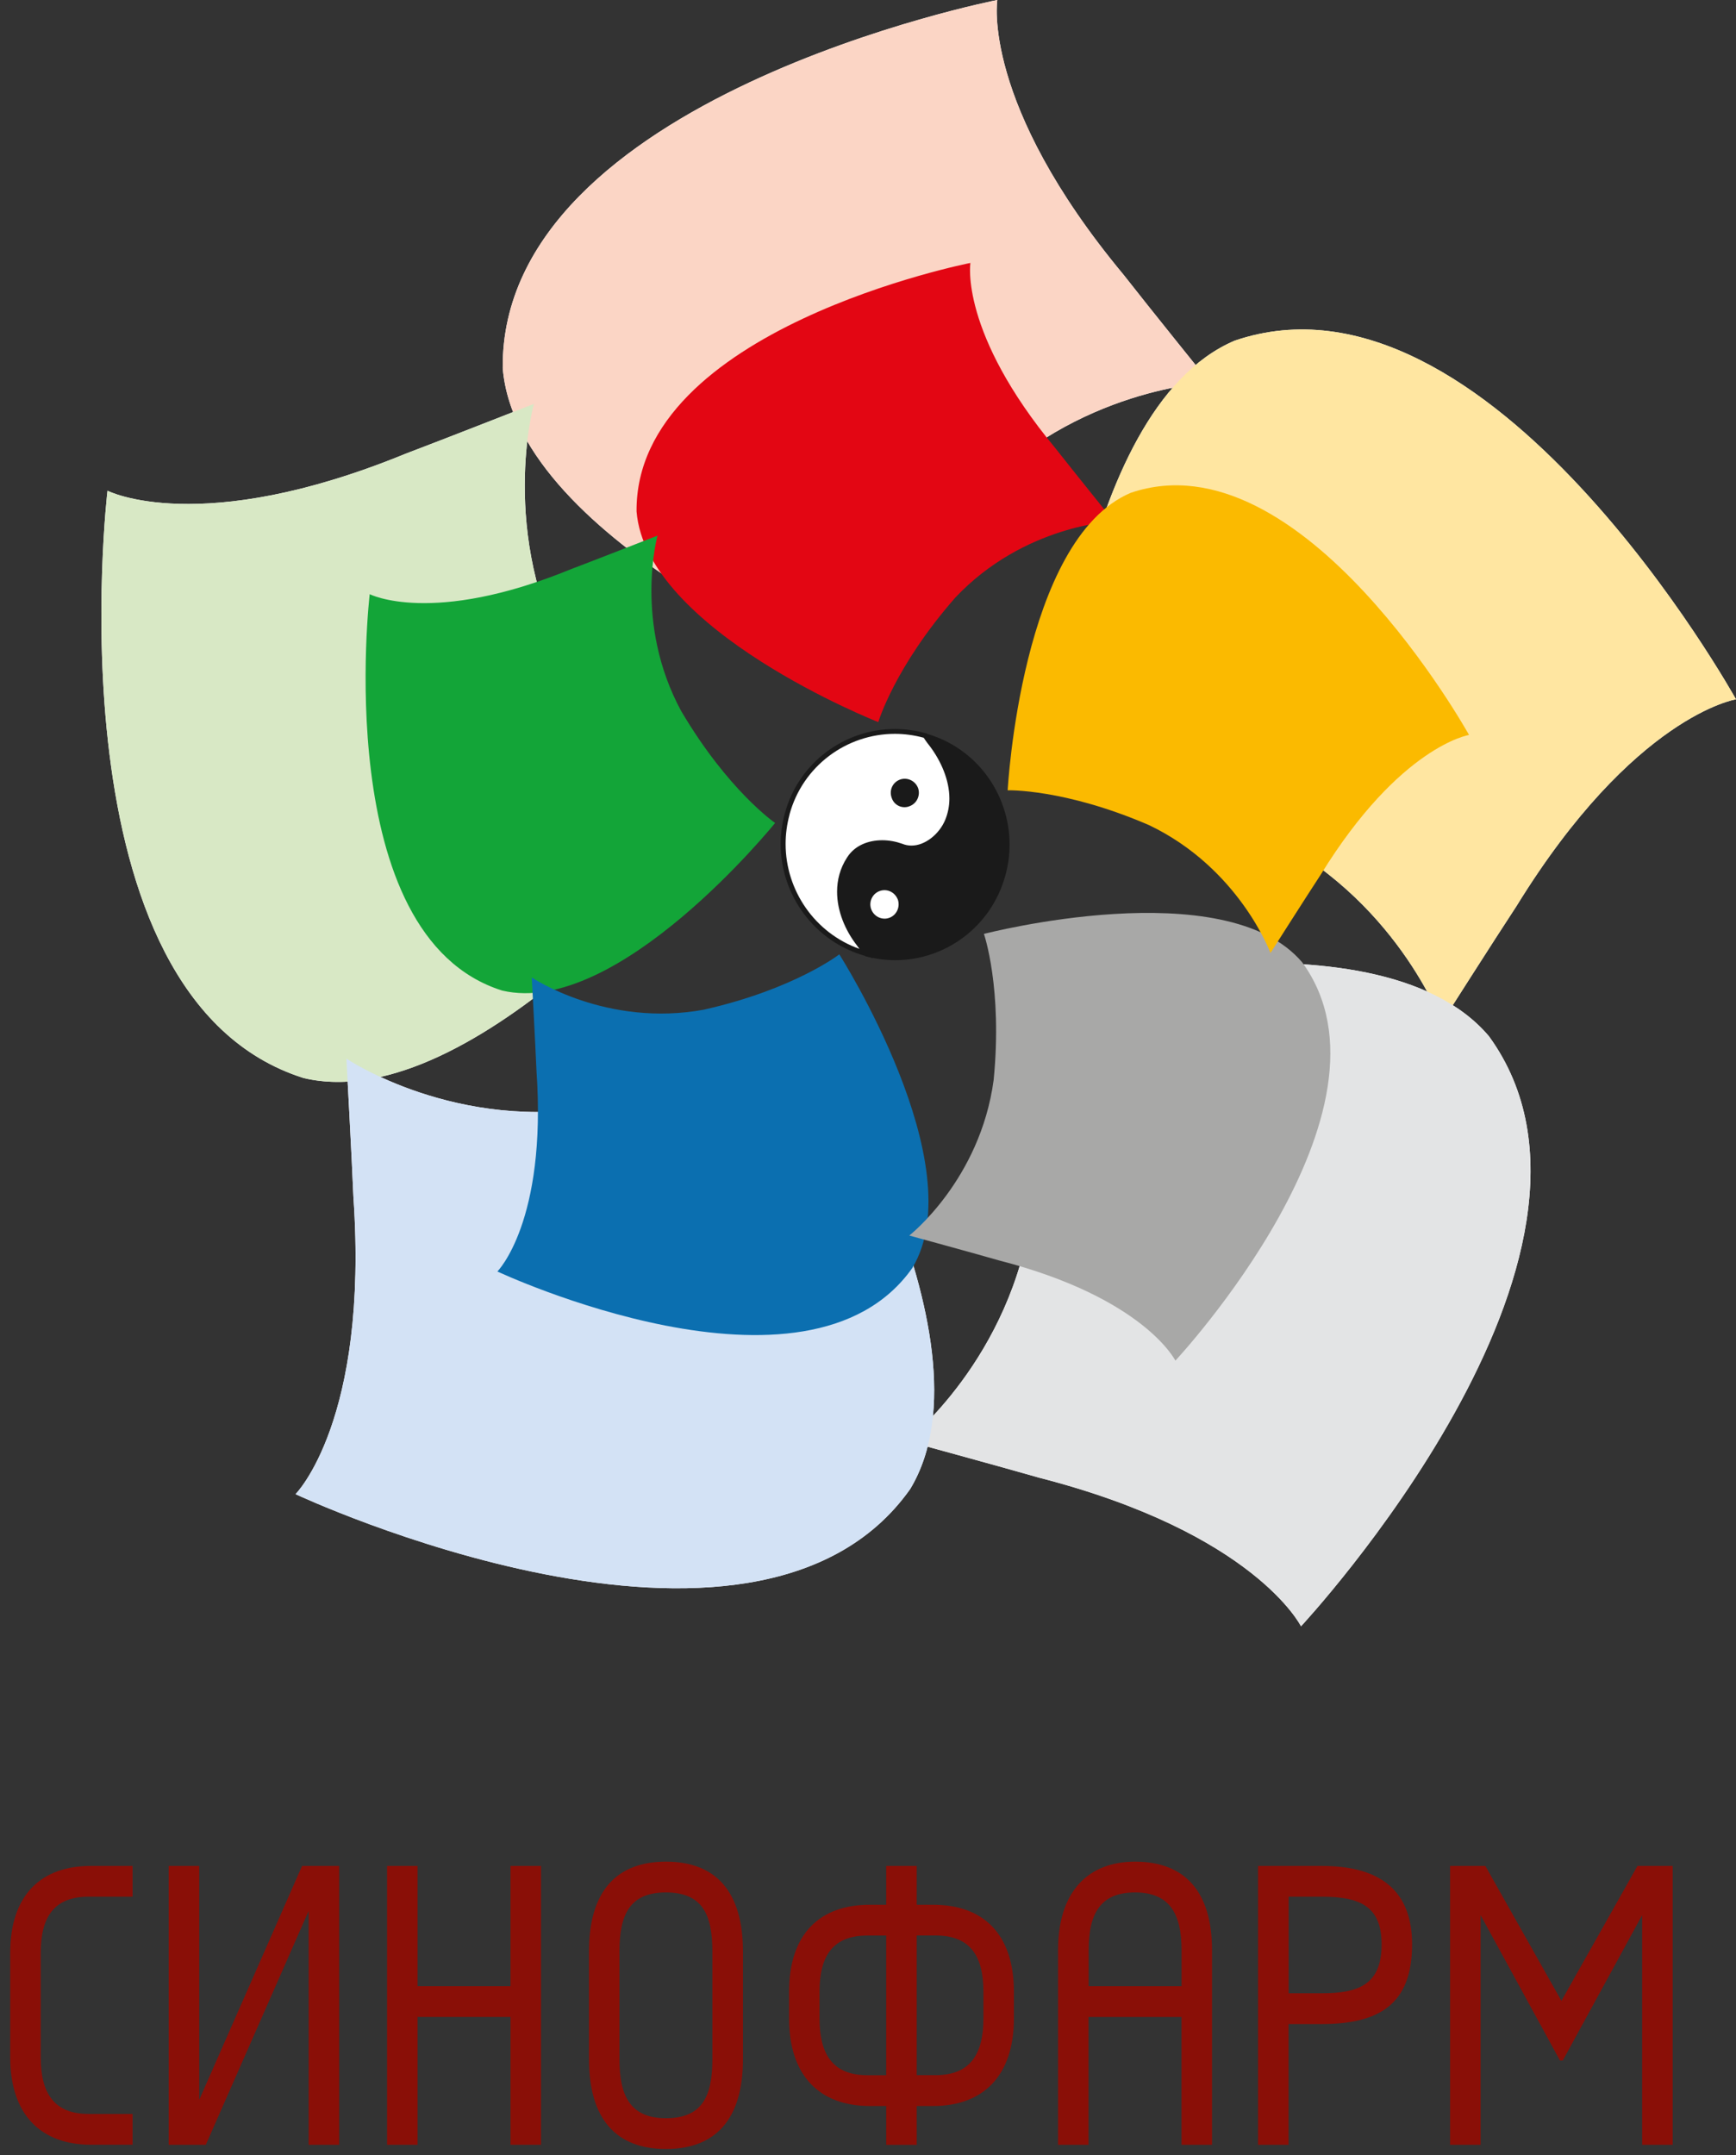 <svg width="137" height="170" viewBox="0 0 137 170" fill="none" xmlns="http://www.w3.org/2000/svg">
<rect x="0" y="0" width="137" height="170" fill="#333333" stroke="none"/>
<g clip-path="url(#clip0_1475_1540)">
<path d="M76.918 39.135C69.824 47.248 67.941 53.651 67.941 53.651C67.941 53.651 40.808 42.991 39.674 29.029C39.502 7.678 78.705 0 78.705 0C78.705 0 77.395 8.117 88.664 21.668C90.665 24.225 95.474 30.186 95.474 30.186C95.474 30.186 84.975 30.576 76.918 39.135Z" fill="white"/>
<path d="M44.905 52.397C50.404 61.684 55.877 65.454 55.877 65.454C55.877 65.454 37.5 88.223 23.967 85.039C3.738 78.671 8.484 38.71 8.484 38.71C8.484 38.71 15.75 42.448 32.008 35.791C35.029 34.648 42.132 31.861 42.132 31.861C42.132 31.861 39.288 42.051 44.901 52.397H44.905Z" fill="white"/>
<path d="M99.55 65.68C89.685 61.427 83.055 61.625 83.055 61.625C83.055 61.625 84.631 32.321 97.435 26.873C117.505 20.031 136.998 55.163 136.998 55.163C136.998 55.163 128.936 56.442 119.679 71.47C117.896 74.18 113.782 80.646 113.782 80.646C113.782 80.646 110.132 70.718 99.554 65.684L99.55 65.68Z" fill="white"/>
<path d="M81.426 95.483C82.477 84.715 80.288 78.409 80.288 78.409C80.288 78.409 108.489 71.087 117.504 81.743C130.025 98.966 102.671 128.284 102.671 128.284C102.671 128.284 99.028 120.934 82.02 116.566C78.92 115.677 71.557 113.667 71.557 113.667C71.557 113.667 79.846 107.167 81.422 95.483H81.426Z" fill="white"/>
<path d="M47.57 87.244C58.041 84.868 63.302 80.792 63.302 80.792C63.302 80.792 79.047 105.488 71.83 117.457C59.534 134.834 23.324 117.861 23.324 117.861C23.324 117.861 29.111 112.065 27.891 94.427C27.759 91.177 27.337 83.506 27.337 83.506C27.337 83.506 36.062 89.4 47.567 87.244H47.57Z" fill="white"/>
<path d="M76.918 39.135C69.824 47.248 67.941 53.651 67.941 53.651C67.941 53.651 40.808 42.991 39.674 29.029C39.502 7.678 78.705 0 78.705 0C78.705 0 77.395 8.117 88.664 21.668C90.665 24.225 95.474 30.186 95.474 30.186C95.474 30.186 84.975 30.576 76.918 39.135Z" fill="#FBD5C5"/>
<path d="M44.905 52.397C50.404 61.684 55.877 65.454 55.877 65.454C55.877 65.454 37.5 88.223 23.967 85.039C3.738 78.671 8.484 38.71 8.484 38.71C8.484 38.71 15.75 42.448 32.008 35.791C35.029 34.648 42.132 31.861 42.132 31.861C42.132 31.861 39.288 42.051 44.901 52.397H44.905Z" fill="#D8E8C5"/>
<path d="M99.55 65.68C89.685 61.427 83.055 61.625 83.055 61.625C83.055 61.625 84.631 32.321 97.435 26.873C117.505 20.031 136.998 55.163 136.998 55.163C136.998 55.163 128.936 56.442 119.679 71.47C117.896 74.18 113.782 80.646 113.782 80.646C113.782 80.646 110.132 70.718 99.554 65.684L99.55 65.68Z" fill="#FFE6A1"/>
<path d="M81.426 95.483C82.477 84.715 80.288 78.409 80.288 78.409C80.288 78.409 108.489 71.087 117.504 81.743C130.025 98.966 102.671 128.284 102.671 128.284C102.671 128.284 99.028 120.934 82.02 116.566C78.92 115.677 71.557 113.667 71.557 113.667C71.557 113.667 79.846 107.167 81.422 95.483H81.426Z" fill="#E3E4E5"/>
<path d="M47.57 87.244C58.041 84.868 63.302 80.792 63.302 80.792C63.302 80.792 79.047 105.488 71.83 117.457C59.534 134.834 23.324 117.861 23.324 117.861C23.324 117.861 29.111 112.065 27.891 94.427C27.759 91.177 27.337 83.506 27.337 83.506C27.337 83.506 36.062 89.4 47.567 87.244H47.57Z" fill="#D3E2F5"/>
<path d="M75.376 47.154C70.588 52.631 69.313 56.961 69.313 56.961C69.313 56.961 50.999 49.757 50.235 40.344C50.121 25.932 76.582 20.741 76.582 20.741C76.582 20.741 75.697 26.218 83.302 35.373C84.654 37.09 87.9 41.121 87.9 41.121C87.9 41.121 80.81 41.386 75.376 47.154Z" fill="#E30613"/>
<path d="M53.768 56.107C57.473 62.381 61.169 64.917 61.169 64.917C61.169 64.917 48.766 80.287 39.63 78.138C25.982 73.839 29.176 46.869 29.176 46.869C29.176 46.869 34.085 49.394 45.06 44.897C47.096 44.127 51.891 42.249 51.891 42.249C51.891 42.249 49.976 49.126 53.768 56.111V56.107Z" fill="#13A538"/>
<path d="M55.616 79.629C62.685 78.026 66.236 75.281 66.236 75.281C66.236 75.281 76.865 91.94 71.995 100.025C63.695 111.762 39.252 100.297 39.252 100.297C39.252 100.297 43.162 96.385 42.339 84.478C42.245 82.287 41.965 77.103 41.965 77.103C41.965 77.103 47.856 81.085 55.62 79.632L55.616 79.629Z" fill="#0B6FB0"/>
<path d="M78.416 85.192C79.128 77.925 77.648 73.668 77.648 73.668C77.648 73.668 96.688 68.725 102.772 75.919C111.224 87.54 92.758 107.33 92.758 107.33C92.758 107.33 90.296 102.366 78.82 99.419C76.722 98.817 71.758 97.461 71.758 97.461C71.758 97.461 77.351 93.079 78.416 85.192Z" fill="#A8A8A7"/>
<path d="M90.656 65.078C83.991 62.204 79.522 62.34 79.522 62.34C79.522 62.34 80.583 42.556 89.228 38.877C102.772 34.268 115.932 57.974 115.932 57.974C115.932 57.974 110.494 58.838 104.237 68.979C103.038 70.808 100.262 75.173 100.262 75.173C100.262 75.173 97.794 68.478 90.659 65.078H90.656Z" fill="#FBBA00"/>
<path d="M68.285 75.368C68.285 75.368 68.078 75.11 67.715 74.605C66.218 72.668 65.534 69.951 66.937 67.795C67.798 66.433 69.665 66.234 71.117 66.753C72.558 67.342 74.204 66.175 74.808 64.715C75.676 62.642 74.808 60.274 73.564 58.622C73.187 58.138 73.049 57.905 73.049 57.905C77.812 59.225 80.633 64.214 79.306 69.031C77.999 73.863 73.059 76.692 68.285 75.372V75.368Z" fill="#1A1A1A"/>
<path d="M68.275 75.413L68.285 75.365L68.244 75.4C68.244 75.4 68.037 75.135 67.68 74.644C66.744 73.431 66.125 71.923 66.125 70.428C66.125 69.512 66.357 68.596 66.892 67.774C67.487 66.837 68.538 66.44 69.609 66.44C70.128 66.44 70.653 66.534 71.137 66.701C71.393 66.809 71.659 66.858 71.915 66.858C73.094 66.858 74.269 65.879 74.76 64.694C75.005 64.12 75.106 63.524 75.106 62.921C75.106 61.382 74.411 59.835 73.519 58.654C73.142 58.166 73.004 57.933 73.001 57.933L72.935 57.825L73.052 57.856C77.041 58.96 79.672 62.618 79.672 66.614C79.672 67.412 79.568 68.23 79.344 69.045C78.245 73.086 74.618 75.741 70.657 75.741C69.865 75.741 69.056 75.636 68.265 75.417L68.275 75.413ZM70.667 75.64C74.58 75.64 78.172 73.017 79.257 69.014C79.475 68.213 79.579 67.401 79.579 66.61C79.579 62.702 77.035 59.117 73.156 57.988C73.232 58.103 73.374 58.302 73.599 58.591C74.501 59.779 75.203 61.35 75.209 62.918C75.209 63.527 75.095 64.144 74.853 64.733C74.345 65.945 73.149 66.955 71.915 66.955C71.642 66.955 71.365 66.903 71.103 66.799C70.629 66.628 70.114 66.537 69.609 66.537C68.562 66.537 67.546 66.92 66.979 67.819C66.45 68.634 66.222 69.523 66.222 70.425C66.222 71.892 66.83 73.383 67.757 74.574C68.075 75.013 68.268 75.264 68.31 75.32C69.094 75.532 69.886 75.64 70.664 75.64H70.667Z" fill="#1A1A1A"/>
<path d="M62.12 64.217C63.402 59.479 68.304 56.703 73.022 58.037C73.022 58.037 73.157 58.267 73.534 58.748C74.768 60.378 75.632 62.709 74.778 64.75C74.18 66.189 72.566 67.328 71.138 66.746C69.697 66.238 67.858 66.426 67.011 67.767C65.628 69.895 66.306 72.571 67.796 74.48C68.148 74.978 68.359 75.222 68.359 75.222C63.616 73.909 60.83 68.986 62.116 64.217H62.12Z" fill="white"/>
<path d="M68.307 75.413C64.262 74.292 61.607 70.596 61.607 66.572C61.607 65.778 61.718 64.97 61.936 64.168C63.018 60.145 66.661 57.504 70.623 57.504C71.432 57.504 72.258 57.616 73.074 57.846L73.15 57.867L73.191 57.936C73.191 57.936 73.312 58.149 73.689 58.626C74.598 59.835 75.317 61.399 75.317 63.001C75.317 63.618 75.203 64.231 74.961 64.83C74.439 66.074 73.233 67.095 71.936 67.102C71.646 67.102 71.356 67.046 71.079 66.934C70.626 66.778 70.125 66.683 69.638 66.683C68.642 66.683 67.702 67.046 67.18 67.875C66.675 68.648 66.461 69.495 66.457 70.352C66.457 71.756 67.052 73.205 67.957 74.368C68.314 74.86 68.514 75.103 68.514 75.103L68.905 75.588L68.314 75.417L68.307 75.413ZM62.306 64.266C62.098 65.036 61.998 65.813 61.998 66.569C61.998 70.226 64.29 73.592 67.823 74.849C67.767 74.772 67.705 74.692 67.636 74.591C66.689 73.379 66.06 71.857 66.06 70.341C66.06 69.418 66.295 68.492 66.841 67.652C67.453 66.677 68.538 66.279 69.624 66.279C70.163 66.279 70.699 66.38 71.203 66.558C71.442 66.656 71.684 66.701 71.926 66.701C73.008 66.708 74.135 65.785 74.594 64.67C74.819 64.123 74.923 63.555 74.923 62.991C74.923 61.514 74.245 60.009 73.378 58.859C73.108 58.521 72.963 58.298 72.894 58.194C72.13 57.988 71.369 57.887 70.619 57.887C66.824 57.887 63.339 60.413 62.302 64.262L62.306 64.266Z" fill="#1A1A1A"/>
<path d="M72.441 62.13C72.658 62.705 72.382 63.364 71.791 63.59C71.231 63.827 70.574 63.541 70.377 62.953C70.149 62.367 70.425 61.73 71.002 61.503C71.566 61.284 72.209 61.57 72.437 62.127L72.441 62.13Z" fill="#1A1A1A"/>
<path d="M70.841 70.92C71.062 71.508 70.779 72.163 70.215 72.386C69.638 72.62 68.984 72.313 68.763 71.745C68.535 71.167 68.829 70.519 69.385 70.299C69.963 70.066 70.602 70.352 70.837 70.923L70.841 70.92Z" fill="white"/>
<path d="M10.463 149.614H6.996C4.29 149.614 3.214 151.182 3.214 154.057V162.273C3.214 165.148 4.29 166.752 6.996 166.752H10.463V169.18H7.179C3.249 169.18 0.805 166.828 0.805 162.273V154.057C0.805 149.466 3.249 147.186 7.179 147.186H10.463V149.614Z" fill="#8A0F07"/>
<path d="M15.722 165.637L23.838 147.186H26.767V169.184H24.358V150.734L16.242 169.184H13.312V147.186H15.722V165.637Z" fill="#8A0F07"/>
<path d="M32.954 156.673H40.288V147.186H42.697V169.184H40.288V159.101H32.954V169.184H30.545V147.186H32.954V156.673Z" fill="#8A0F07"/>
<path d="M58.633 153.945V162.42C58.633 167.164 56.481 169.516 52.557 169.516C48.632 169.516 46.48 167.164 46.48 162.42V153.945C46.48 149.202 48.627 146.85 52.557 146.85C56.486 146.85 58.633 149.202 58.633 153.945ZM48.885 153.945V162.42C48.885 165.22 49.663 167.088 52.552 167.088C55.441 167.088 56.219 165.332 56.219 162.42V153.945C56.219 151.034 55.441 149.278 52.552 149.278C49.663 149.278 48.885 151.07 48.885 153.945Z" fill="#8A0F07"/>
<path d="M72.346 147.186V150.25H73.64C77.569 150.25 80.014 152.525 80.014 157.121V159.213C80.014 163.769 77.569 166.125 73.64 166.125H72.346V169.189H69.937V166.125H68.644C64.714 166.125 62.27 163.773 62.27 159.213V157.121C62.27 152.525 64.714 150.25 68.644 150.25H69.937V147.186H72.346ZM69.937 152.678H68.457C65.75 152.678 64.674 154.246 64.674 157.121V159.213C64.674 162.089 65.75 163.697 68.457 163.697H69.937V152.682V152.678ZM72.346 163.693H73.826C76.533 163.693 77.609 162.089 77.609 159.209V157.117C77.609 154.241 76.533 152.673 73.826 152.673H72.346V163.688V163.693Z" fill="#8A0F07"/>
<path d="M85.907 169.184H83.498V153.833C83.498 149.202 85.872 146.85 89.574 146.85C93.464 146.85 95.65 149.166 95.65 153.833V169.184H93.241V159.101H85.903V169.184H85.907ZM93.246 156.673V153.833C93.246 150.881 92.241 149.278 89.579 149.278C86.916 149.278 85.912 150.846 85.912 153.833V156.673H93.25H93.246Z" fill="#8A0F07"/>
<path d="M99.286 147.186H104.286C109.069 147.186 111.438 149.242 111.438 153.385C111.438 158.093 108.847 159.661 104.286 159.661H101.69V169.184H99.281V147.186H99.286ZM101.695 157.233H104.291C107.144 157.233 109.033 156.597 109.033 153.385C109.033 150.362 107.331 149.614 104.291 149.614H101.695V157.233Z" fill="#8A0F07"/>
<path d="M117.218 147.186L123.223 157.829L129.224 147.186H132.002V169.184H129.593V151.07L123.33 162.537H123.108L116.845 151.07V169.184H114.436V147.186H117.214H117.218Z" fill="#8A0F07"/>
</g>
<defs>
<clipPath id="clip0_1475_1540">
<rect width="137" height="170" fill="white"/>
</clipPath>
</defs>
</svg>
